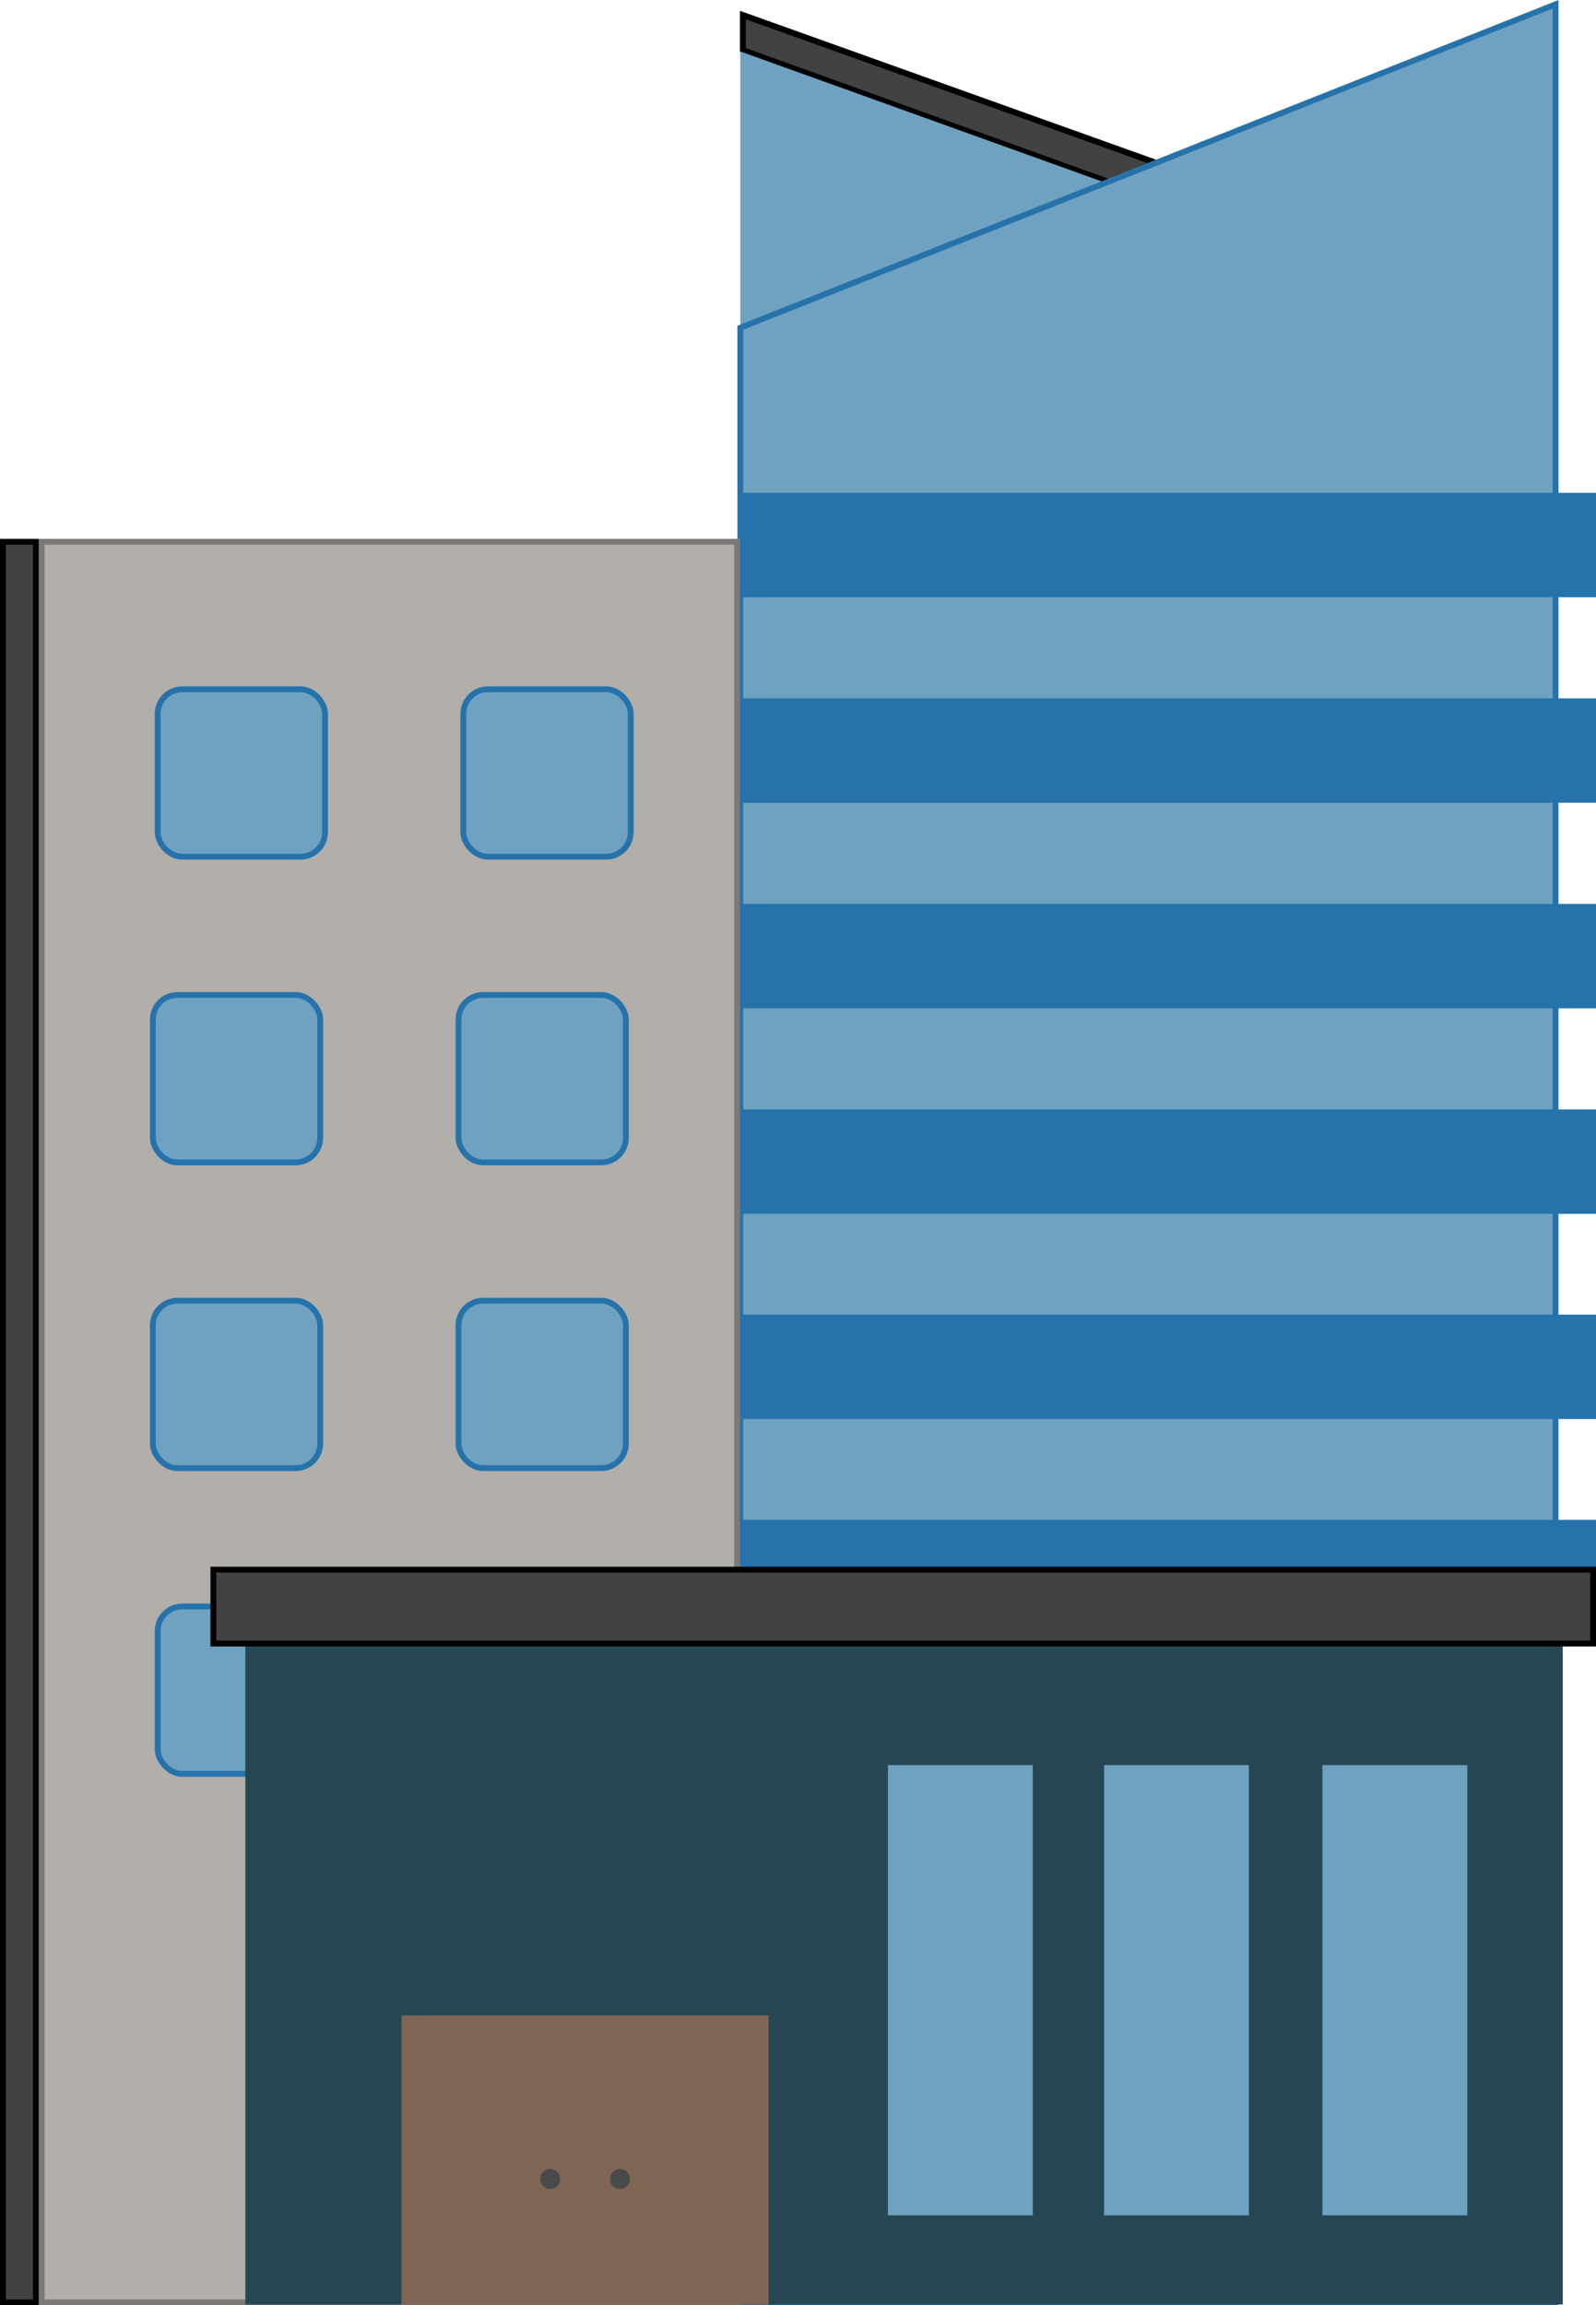<svg xmlns="http://www.w3.org/2000/svg" viewBox="0 0 273.92 395.58"><defs><style>.cls-1{fill:#424242;}.cls-2,.cls-3{fill:#6fa2c1;}.cls-3{stroke:#2673ab;stroke-miterlimit:10;}.cls-4{fill:#2673ab;}.cls-5{fill:#b2aeaa;}.cls-6{fill:#7c7a77;}.cls-7{fill:#aec5cc;}.cls-8{fill:#798e93;}.cls-9{fill:#264653;}.cls-10{fill:#7f6553;}.cls-11{fill:#5e4330;}.cls-12{fill:#484949;}</style></defs><g id="Capa_2" data-name="Capa 2"><g id="empresas"><polygon class="cls-1" points="127.52 8.6 127.55 2.62 264.41 51.58 262.73 57.31 127.52 8.6"/><path d="M128.05,3.33,263.8,51.9l-1.4,4.76L128,8.25l0-4.92m-1-1.42,0,7,136,49,2-6.69-138-49.36Z"/><polygon class="cls-2" points="266.98 59.13 127.06 59.13 127.06 8.83 266.98 59.13 266.98 59.13"/><polygon class="cls-3" points="266.98 395.06 127.06 395.06 127.06 56.24 266.98 0.74 266.98 395.06"/><rect class="cls-4" x="127.06" y="84.57" width="146.86" height="17.92"/><rect class="cls-4" x="127.06" y="119.84" width="146.86" height="17.92"/><rect class="cls-4" x="127.06" y="155.11" width="146.86" height="17.92"/><rect class="cls-4" x="127.06" y="190.38" width="146.86" height="17.92"/><rect class="cls-4" x="127.06" y="225.59" width="146.86" height="17.92"/><rect class="cls-4" x="127.06" y="260.81" width="146.86" height="17.92"/><rect class="cls-5" x="7.16" y="92.97" width="119.33" height="302.11"/><path class="cls-6" d="M126,93.47V394.58H7.66V93.47H126m1-1H6.66V395.58H127V92.47Z"/><rect class="cls-3" x="26.23" y="170.74" width="28.73" height="28.73" rx="4.22"/><rect class="cls-3" x="78.69" y="170.74" width="28.73" height="28.73" rx="4.22"/><rect class="cls-3" x="26.23" y="223.2" width="28.73" height="28.73" rx="4.22"/><rect class="cls-3" x="27.06" y="275.67" width="28.73" height="28.73" rx="4.22"/><rect class="cls-7" x="77.35" y="277.38" width="27.73" height="27.73" rx="3.72"/><path class="cls-8" d="M101.36,277.88a3.22,3.22,0,0,1,3.22,3.22v20.29a3.23,3.23,0,0,1-3.22,3.22H81.07a3.22,3.22,0,0,1-3.22-3.22V281.1a3.22,3.22,0,0,1,3.22-3.22h20.29m0-1H81.07a4.22,4.22,0,0,0-4.22,4.22v20.29a4.22,4.22,0,0,0,4.22,4.22h20.29a4.22,4.22,0,0,0,4.22-4.22V281.1a4.22,4.22,0,0,0-4.22-4.22Z"/><rect class="cls-3" x="78.69" y="223.2" width="28.73" height="28.73" rx="4.22"/><rect class="cls-3" x="27.06" y="118.28" width="28.73" height="28.73" rx="4.22"/><rect class="cls-3" x="79.52" y="118.28" width="28.73" height="28.73" rx="4.22"/><rect class="cls-1" x="0.5" y="92.97" width="5.66" height="302.11"/><path d="M5.66,93.47V394.58H1V93.47H5.66m1-1H0V395.58H6.66V92.47Z"/><rect class="cls-9" x="42.11" y="282.25" width="226.1" height="113.19"/><rect class="cls-1" x="36.62" y="269.35" width="236.79" height="12.69"/><path d="M272.92,269.85v11.69H37.12V269.85h235.8m1-1H36.12v13.69h237.8V268.85Z"/><rect class="cls-10" x="68.91" y="345.84" width="63.01" height="49.61"/><line class="cls-11" x1="100.42" y1="345.84" x2="100.42" y2="395.45"/><circle class="cls-12" cx="94.43" cy="373.92" r="1.71"/><circle class="cls-12" cx="106.41" cy="373.92" r="1.71"/><rect class="cls-2" x="226.97" y="302.89" width="24.86" height="77.26"/><rect class="cls-2" x="189.49" y="302.89" width="24.86" height="77.26"/><rect class="cls-2" x="152.39" y="302.89" width="24.86" height="77.26"/></g></g></svg>